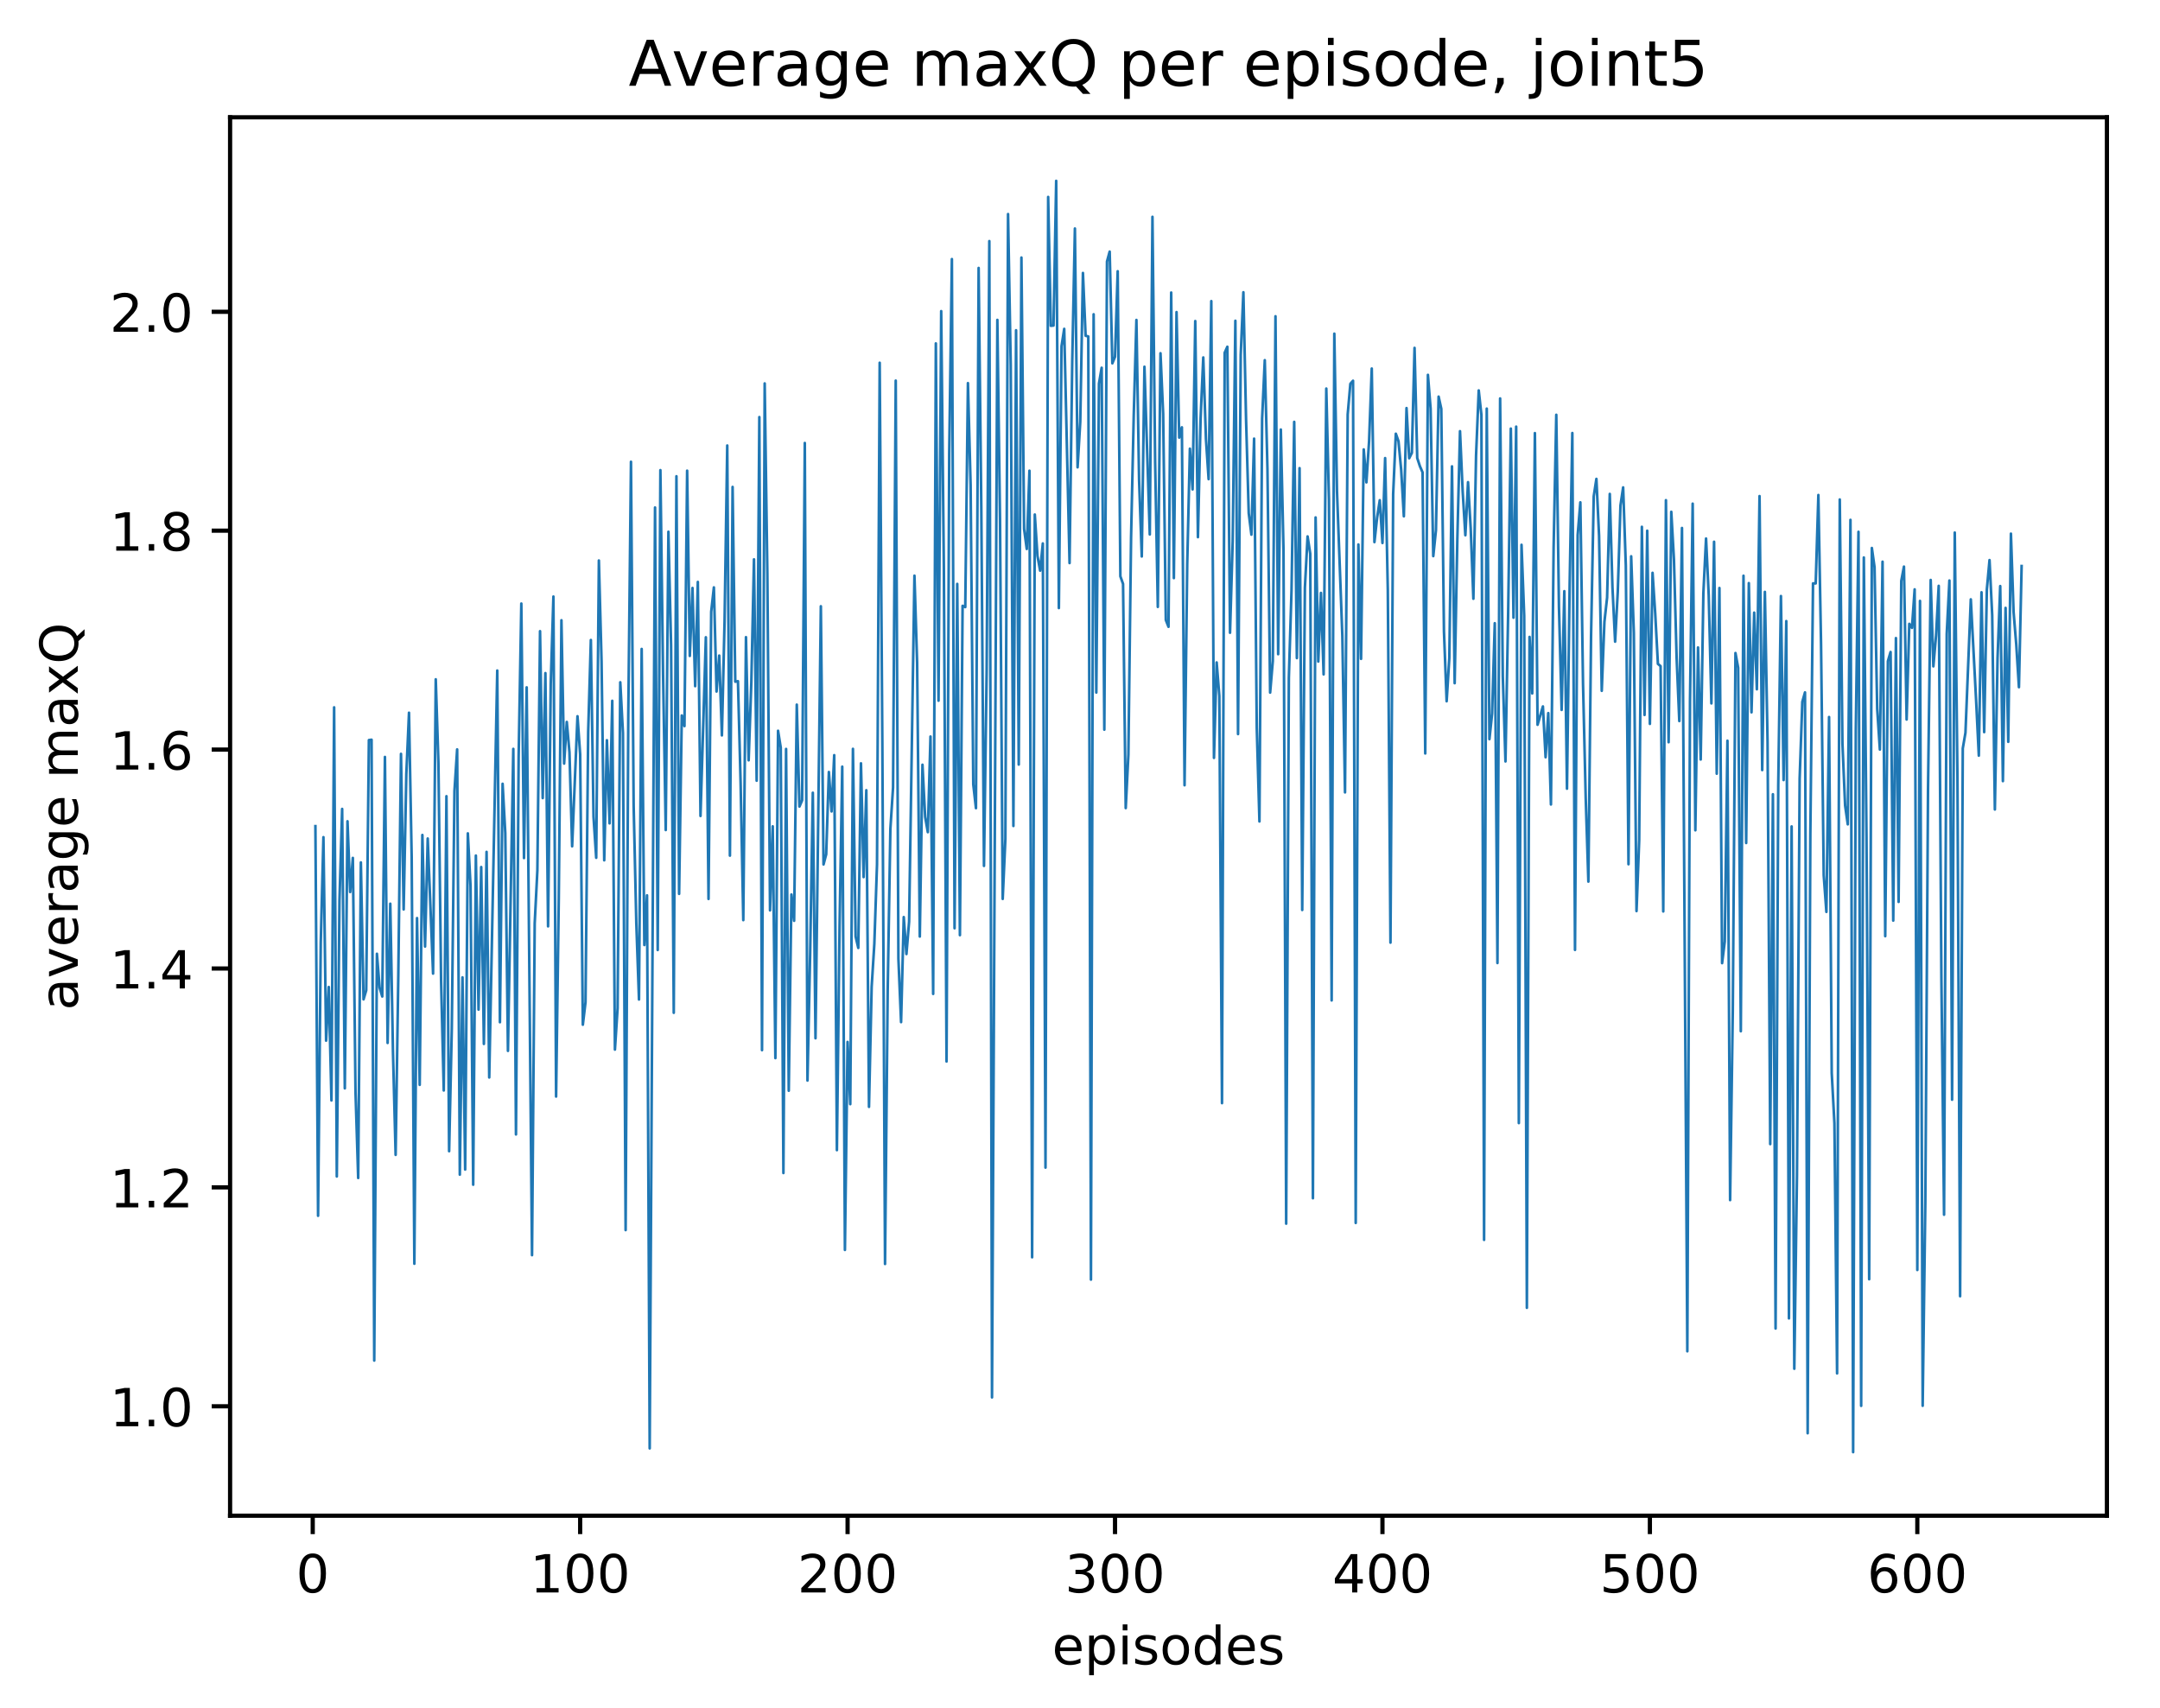 <?xml version="1.0" encoding="utf-8" standalone="no"?>
<!DOCTYPE svg PUBLIC "-//W3C//DTD SVG 1.1//EN"
  "http://www.w3.org/Graphics/SVG/1.1/DTD/svg11.dtd">
<!-- Created with matplotlib (http://matplotlib.org/) -->
<svg height="325pt" version="1.1" viewBox="0 0 411 325" width="411pt" xmlns="http://www.w3.org/2000/svg" xmlns:xlink="http://www.w3.org/1999/xlink">
 <defs>
  <style type="text/css">
*{stroke-linecap:butt;stroke-linejoin:round;}
  </style>
 </defs>
 <g id="figure_1">
  <g id="patch_1">
   <path d="M 0 325.986 
L 411.601 325.986 
L 411.601 0 
L 0 0 
z
" style="fill:#ffffff;"/>
  </g>
  <g id="axes_1">
   <g id="patch_2">
    <path d="M 43.781 288.43 
L 400.901 288.43 
L 400.901 22.318 
L 43.781 22.318 
z
" style="fill:#ffffff;"/>
   </g>
   <g id="matplotlib.axis_1">
    <g id="xtick_1">
     <g id="line2d_1">
      <defs>
       <path d="M 0 0 
L 0 3.5 
" id="m691e1dd2e1" style="stroke:#000000;stroke-width:0.8;"/>
      </defs>
      <g>
       <use style="stroke:#000000;stroke-width:0.8;" x="59.505" xlink:href="#m691e1dd2e1" y="288.43"/>
      </g>
     </g>
     <g id="text_1">
      <!-- 0 -->
      <defs>
       <path d="M 31.781 66.406 
Q 24.172 66.406 20.328 58.906 
Q 16.5 51.422 16.5 36.375 
Q 16.5 21.391 20.328 13.891 
Q 24.172 6.391 31.781 6.391 
Q 39.453 6.391 43.281 13.891 
Q 47.125 21.391 47.125 36.375 
Q 47.125 51.422 43.281 58.906 
Q 39.453 66.406 31.781 66.406 
z
M 31.781 74.219 
Q 44.047 74.219 50.516 64.516 
Q 56.984 54.828 56.984 36.375 
Q 56.984 17.969 50.516 8.266 
Q 44.047 -1.422 31.781 -1.422 
Q 19.531 -1.422 13.062 8.266 
Q 6.594 17.969 6.594 36.375 
Q 6.594 54.828 13.062 64.516 
Q 19.531 74.219 31.781 74.219 
z
" id="DejaVuSans-30"/>
      </defs>
      <g transform="translate(56.324 303.029)scale(0.1 -0.1)">
       <use xlink:href="#DejaVuSans-30"/>
      </g>
     </g>
    </g>
    <g id="xtick_2">
     <g id="line2d_2">
      <g>
       <use style="stroke:#000000;stroke-width:0.8;" x="110.391" xlink:href="#m691e1dd2e1" y="288.43"/>
      </g>
     </g>
     <g id="text_2">
      <!-- 100 -->
      <defs>
       <path d="M 12.406 8.297 
L 28.516 8.297 
L 28.516 63.922 
L 10.984 60.406 
L 10.984 69.391 
L 28.422 72.906 
L 38.281 72.906 
L 38.281 8.297 
L 54.391 8.297 
L 54.391 0 
L 12.406 0 
z
" id="DejaVuSans-31"/>
      </defs>
      <g transform="translate(100.848 303.029)scale(0.1 -0.1)">
       <use xlink:href="#DejaVuSans-31"/>
       <use x="63.623" xlink:href="#DejaVuSans-30"/>
       <use x="127.246" xlink:href="#DejaVuSans-30"/>
      </g>
     </g>
    </g>
    <g id="xtick_3">
     <g id="line2d_3">
      <g>
       <use style="stroke:#000000;stroke-width:0.8;" x="161.278" xlink:href="#m691e1dd2e1" y="288.43"/>
      </g>
     </g>
     <g id="text_3">
      <!-- 200 -->
      <defs>
       <path d="M 19.188 8.297 
L 53.609 8.297 
L 53.609 0 
L 7.328 0 
L 7.328 8.297 
Q 12.938 14.109 22.625 23.891 
Q 32.328 33.688 34.812 36.531 
Q 39.547 41.844 41.422 45.531 
Q 43.312 49.219 43.312 52.781 
Q 43.312 58.594 39.234 62.25 
Q 35.156 65.922 28.609 65.922 
Q 23.969 65.922 18.812 64.312 
Q 13.672 62.703 7.812 59.422 
L 7.812 69.391 
Q 13.766 71.781 18.938 73 
Q 24.125 74.219 28.422 74.219 
Q 39.75 74.219 46.484 68.547 
Q 53.219 62.891 53.219 53.422 
Q 53.219 48.922 51.531 44.891 
Q 49.859 40.875 45.406 35.406 
Q 44.188 33.984 37.641 27.219 
Q 31.109 20.453 19.188 8.297 
z
" id="DejaVuSans-32"/>
      </defs>
      <g transform="translate(151.734 303.029)scale(0.1 -0.1)">
       <use xlink:href="#DejaVuSans-32"/>
       <use x="63.623" xlink:href="#DejaVuSans-30"/>
       <use x="127.246" xlink:href="#DejaVuSans-30"/>
      </g>
     </g>
    </g>
    <g id="xtick_4">
     <g id="line2d_4">
      <g>
       <use style="stroke:#000000;stroke-width:0.8;" x="212.164" xlink:href="#m691e1dd2e1" y="288.43"/>
      </g>
     </g>
     <g id="text_4">
      <!-- 300 -->
      <defs>
       <path d="M 40.578 39.312 
Q 47.656 37.797 51.625 33 
Q 55.609 28.219 55.609 21.188 
Q 55.609 10.406 48.188 4.484 
Q 40.766 -1.422 27.094 -1.422 
Q 22.516 -1.422 17.656 -0.516 
Q 12.797 0.391 7.625 2.203 
L 7.625 11.719 
Q 11.719 9.328 16.594 8.109 
Q 21.484 6.891 26.812 6.891 
Q 36.078 6.891 40.938 10.547 
Q 45.797 14.203 45.797 21.188 
Q 45.797 27.641 41.281 31.266 
Q 36.766 34.906 28.719 34.906 
L 20.219 34.906 
L 20.219 43.016 
L 29.109 43.016 
Q 36.375 43.016 40.234 45.922 
Q 44.094 48.828 44.094 54.297 
Q 44.094 59.906 40.109 62.906 
Q 36.141 65.922 28.719 65.922 
Q 24.656 65.922 20.016 65.031 
Q 15.375 64.156 9.812 62.312 
L 9.812 71.094 
Q 15.438 72.656 20.344 73.438 
Q 25.25 74.219 29.594 74.219 
Q 40.828 74.219 47.359 69.109 
Q 53.906 64.016 53.906 55.328 
Q 53.906 49.266 50.438 45.094 
Q 46.969 40.922 40.578 39.312 
z
" id="DejaVuSans-33"/>
      </defs>
      <g transform="translate(202.62 303.029)scale(0.1 -0.1)">
       <use xlink:href="#DejaVuSans-33"/>
       <use x="63.623" xlink:href="#DejaVuSans-30"/>
       <use x="127.246" xlink:href="#DejaVuSans-30"/>
      </g>
     </g>
    </g>
    <g id="xtick_5">
     <g id="line2d_5">
      <g>
       <use style="stroke:#000000;stroke-width:0.8;" x="263.05" xlink:href="#m691e1dd2e1" y="288.43"/>
      </g>
     </g>
     <g id="text_5">
      <!-- 400 -->
      <defs>
       <path d="M 37.797 64.312 
L 12.891 25.391 
L 37.797 25.391 
z
M 35.203 72.906 
L 47.609 72.906 
L 47.609 25.391 
L 58.016 25.391 
L 58.016 17.188 
L 47.609 17.188 
L 47.609 0 
L 37.797 0 
L 37.797 17.188 
L 4.891 17.188 
L 4.891 26.703 
z
" id="DejaVuSans-34"/>
      </defs>
      <g transform="translate(253.507 303.029)scale(0.1 -0.1)">
       <use xlink:href="#DejaVuSans-34"/>
       <use x="63.623" xlink:href="#DejaVuSans-30"/>
       <use x="127.246" xlink:href="#DejaVuSans-30"/>
      </g>
     </g>
    </g>
    <g id="xtick_6">
     <g id="line2d_6">
      <g>
       <use style="stroke:#000000;stroke-width:0.8;" x="313.937" xlink:href="#m691e1dd2e1" y="288.43"/>
      </g>
     </g>
     <g id="text_6">
      <!-- 500 -->
      <defs>
       <path d="M 10.797 72.906 
L 49.516 72.906 
L 49.516 64.594 
L 19.828 64.594 
L 19.828 46.734 
Q 21.969 47.469 24.109 47.828 
Q 26.266 48.188 28.422 48.188 
Q 40.625 48.188 47.75 41.5 
Q 54.891 34.812 54.891 23.391 
Q 54.891 11.625 47.562 5.094 
Q 40.234 -1.422 26.906 -1.422 
Q 22.312 -1.422 17.547 -0.641 
Q 12.797 0.141 7.719 1.703 
L 7.719 11.625 
Q 12.109 9.234 16.797 8.062 
Q 21.484 6.891 26.703 6.891 
Q 35.156 6.891 40.078 11.328 
Q 45.016 15.766 45.016 23.391 
Q 45.016 31 40.078 35.438 
Q 35.156 39.891 26.703 39.891 
Q 22.75 39.891 18.812 39.016 
Q 14.891 38.141 10.797 36.281 
z
" id="DejaVuSans-35"/>
      </defs>
      <g transform="translate(304.393 303.029)scale(0.1 -0.1)">
       <use xlink:href="#DejaVuSans-35"/>
       <use x="63.623" xlink:href="#DejaVuSans-30"/>
       <use x="127.246" xlink:href="#DejaVuSans-30"/>
      </g>
     </g>
    </g>
    <g id="xtick_7">
     <g id="line2d_7">
      <g>
       <use style="stroke:#000000;stroke-width:0.8;" x="364.823" xlink:href="#m691e1dd2e1" y="288.43"/>
      </g>
     </g>
     <g id="text_7">
      <!-- 600 -->
      <defs>
       <path d="M 33.016 40.375 
Q 26.375 40.375 22.484 35.828 
Q 18.609 31.297 18.609 23.391 
Q 18.609 15.531 22.484 10.953 
Q 26.375 6.391 33.016 6.391 
Q 39.656 6.391 43.531 10.953 
Q 47.406 15.531 47.406 23.391 
Q 47.406 31.297 43.531 35.828 
Q 39.656 40.375 33.016 40.375 
z
M 52.594 71.297 
L 52.594 62.312 
Q 48.875 64.062 45.094 64.984 
Q 41.312 65.922 37.594 65.922 
Q 27.828 65.922 22.672 59.328 
Q 17.531 52.734 16.797 39.406 
Q 19.672 43.656 24.016 45.922 
Q 28.375 48.188 33.594 48.188 
Q 44.578 48.188 50.953 41.516 
Q 57.328 34.859 57.328 23.391 
Q 57.328 12.156 50.688 5.359 
Q 44.047 -1.422 33.016 -1.422 
Q 20.359 -1.422 13.672 8.266 
Q 6.984 17.969 6.984 36.375 
Q 6.984 53.656 15.188 63.938 
Q 23.391 74.219 37.203 74.219 
Q 40.922 74.219 44.703 73.484 
Q 48.484 72.75 52.594 71.297 
z
" id="DejaVuSans-36"/>
      </defs>
      <g transform="translate(355.279 303.029)scale(0.1 -0.1)">
       <use xlink:href="#DejaVuSans-36"/>
       <use x="63.623" xlink:href="#DejaVuSans-30"/>
       <use x="127.246" xlink:href="#DejaVuSans-30"/>
      </g>
     </g>
    </g>
    <g id="text_8">
     <!-- episodes -->
     <defs>
      <path d="M 56.203 29.594 
L 56.203 25.203 
L 14.891 25.203 
Q 15.484 15.922 20.484 11.062 
Q 25.484 6.203 34.422 6.203 
Q 39.594 6.203 44.453 7.469 
Q 49.312 8.734 54.109 11.281 
L 54.109 2.781 
Q 49.266 0.734 44.188 -0.344 
Q 39.109 -1.422 33.891 -1.422 
Q 20.797 -1.422 13.156 6.188 
Q 5.516 13.812 5.516 26.812 
Q 5.516 40.234 12.766 48.109 
Q 20.016 56 32.328 56 
Q 43.359 56 49.781 48.891 
Q 56.203 41.797 56.203 29.594 
z
M 47.219 32.234 
Q 47.125 39.594 43.094 43.984 
Q 39.062 48.391 32.422 48.391 
Q 24.906 48.391 20.391 44.141 
Q 15.875 39.891 15.188 32.172 
z
" id="DejaVuSans-65"/>
      <path d="M 18.109 8.203 
L 18.109 -20.797 
L 9.078 -20.797 
L 9.078 54.688 
L 18.109 54.688 
L 18.109 46.391 
Q 20.953 51.266 25.266 53.625 
Q 29.594 56 35.594 56 
Q 45.562 56 51.781 48.094 
Q 58.016 40.188 58.016 27.297 
Q 58.016 14.406 51.781 6.484 
Q 45.562 -1.422 35.594 -1.422 
Q 29.594 -1.422 25.266 0.953 
Q 20.953 3.328 18.109 8.203 
z
M 48.688 27.297 
Q 48.688 37.203 44.609 42.844 
Q 40.531 48.484 33.406 48.484 
Q 26.266 48.484 22.188 42.844 
Q 18.109 37.203 18.109 27.297 
Q 18.109 17.391 22.188 11.75 
Q 26.266 6.109 33.406 6.109 
Q 40.531 6.109 44.609 11.75 
Q 48.688 17.391 48.688 27.297 
z
" id="DejaVuSans-70"/>
      <path d="M 9.422 54.688 
L 18.406 54.688 
L 18.406 0 
L 9.422 0 
z
M 9.422 75.984 
L 18.406 75.984 
L 18.406 64.594 
L 9.422 64.594 
z
" id="DejaVuSans-69"/>
      <path d="M 44.281 53.078 
L 44.281 44.578 
Q 40.484 46.531 36.375 47.5 
Q 32.281 48.484 27.875 48.484 
Q 21.188 48.484 17.844 46.438 
Q 14.5 44.391 14.5 40.281 
Q 14.5 37.156 16.891 35.375 
Q 19.281 33.594 26.516 31.984 
L 29.594 31.297 
Q 39.156 29.25 43.188 25.516 
Q 47.219 21.781 47.219 15.094 
Q 47.219 7.469 41.188 3.016 
Q 35.156 -1.422 24.609 -1.422 
Q 20.219 -1.422 15.453 -0.562 
Q 10.688 0.297 5.422 2 
L 5.422 11.281 
Q 10.406 8.688 15.234 7.391 
Q 20.062 6.109 24.812 6.109 
Q 31.156 6.109 34.562 8.281 
Q 37.984 10.453 37.984 14.406 
Q 37.984 18.062 35.516 20.016 
Q 33.062 21.969 24.703 23.781 
L 21.578 24.516 
Q 13.234 26.266 9.516 29.906 
Q 5.812 33.547 5.812 39.891 
Q 5.812 47.609 11.281 51.797 
Q 16.75 56 26.812 56 
Q 31.781 56 36.172 55.266 
Q 40.578 54.547 44.281 53.078 
z
" id="DejaVuSans-73"/>
      <path d="M 30.609 48.391 
Q 23.391 48.391 19.188 42.75 
Q 14.984 37.109 14.984 27.297 
Q 14.984 17.484 19.156 11.844 
Q 23.344 6.203 30.609 6.203 
Q 37.797 6.203 41.984 11.859 
Q 46.188 17.531 46.188 27.297 
Q 46.188 37.016 41.984 42.703 
Q 37.797 48.391 30.609 48.391 
z
M 30.609 56 
Q 42.328 56 49.016 48.375 
Q 55.719 40.766 55.719 27.297 
Q 55.719 13.875 49.016 6.219 
Q 42.328 -1.422 30.609 -1.422 
Q 18.844 -1.422 12.172 6.219 
Q 5.516 13.875 5.516 27.297 
Q 5.516 40.766 12.172 48.375 
Q 18.844 56 30.609 56 
z
" id="DejaVuSans-6f"/>
      <path d="M 45.406 46.391 
L 45.406 75.984 
L 54.391 75.984 
L 54.391 0 
L 45.406 0 
L 45.406 8.203 
Q 42.578 3.328 38.25 0.953 
Q 33.938 -1.422 27.875 -1.422 
Q 17.969 -1.422 11.734 6.484 
Q 5.516 14.406 5.516 27.297 
Q 5.516 40.188 11.734 48.094 
Q 17.969 56 27.875 56 
Q 33.938 56 38.25 53.625 
Q 42.578 51.266 45.406 46.391 
z
M 14.797 27.297 
Q 14.797 17.391 18.875 11.75 
Q 22.953 6.109 30.078 6.109 
Q 37.203 6.109 41.297 11.75 
Q 45.406 17.391 45.406 27.297 
Q 45.406 37.203 41.297 42.844 
Q 37.203 48.484 30.078 48.484 
Q 22.953 48.484 18.875 42.844 
Q 14.797 37.203 14.797 27.297 
z
" id="DejaVuSans-64"/>
     </defs>
     <g transform="translate(200.182 316.707)scale(0.1 -0.1)">
      <use xlink:href="#DejaVuSans-65"/>
      <use x="61.523" xlink:href="#DejaVuSans-70"/>
      <use x="125" xlink:href="#DejaVuSans-69"/>
      <use x="152.783" xlink:href="#DejaVuSans-73"/>
      <use x="204.883" xlink:href="#DejaVuSans-6f"/>
      <use x="266.064" xlink:href="#DejaVuSans-64"/>
      <use x="329.541" xlink:href="#DejaVuSans-65"/>
      <use x="391.064" xlink:href="#DejaVuSans-73"/>
     </g>
    </g>
   </g>
   <g id="matplotlib.axis_2">
    <g id="ytick_1">
     <g id="line2d_8">
      <defs>
       <path d="M 0 0 
L -3.5 0 
" id="m5a74960aab" style="stroke:#000000;stroke-width:0.8;"/>
      </defs>
      <g>
       <use style="stroke:#000000;stroke-width:0.8;" x="43.781" xlink:href="#m5a74960aab" y="267.604"/>
      </g>
     </g>
     <g id="text_9">
      <!-- 1.0 -->
      <defs>
       <path d="M 10.688 12.406 
L 21 12.406 
L 21 0 
L 10.688 0 
z
" id="DejaVuSans-2e"/>
      </defs>
      <g transform="translate(20.878 271.404)scale(0.1 -0.1)">
       <use xlink:href="#DejaVuSans-31"/>
       <use x="63.623" xlink:href="#DejaVuSans-2e"/>
       <use x="95.41" xlink:href="#DejaVuSans-30"/>
      </g>
     </g>
    </g>
    <g id="ytick_2">
     <g id="line2d_9">
      <g>
       <use style="stroke:#000000;stroke-width:0.8;" x="43.781" xlink:href="#m5a74960aab" y="225.949"/>
      </g>
     </g>
     <g id="text_10">
      <!-- 1.2 -->
      <g transform="translate(20.878 229.749)scale(0.1 -0.1)">
       <use xlink:href="#DejaVuSans-31"/>
       <use x="63.623" xlink:href="#DejaVuSans-2e"/>
       <use x="95.41" xlink:href="#DejaVuSans-32"/>
      </g>
     </g>
    </g>
    <g id="ytick_3">
     <g id="line2d_10">
      <g>
       <use style="stroke:#000000;stroke-width:0.8;" x="43.781" xlink:href="#m5a74960aab" y="184.295"/>
      </g>
     </g>
     <g id="text_11">
      <!-- 1.4 -->
      <g transform="translate(20.878 188.094)scale(0.1 -0.1)">
       <use xlink:href="#DejaVuSans-31"/>
       <use x="63.623" xlink:href="#DejaVuSans-2e"/>
       <use x="95.41" xlink:href="#DejaVuSans-34"/>
      </g>
     </g>
    </g>
    <g id="ytick_4">
     <g id="line2d_11">
      <g>
       <use style="stroke:#000000;stroke-width:0.8;" x="43.781" xlink:href="#m5a74960aab" y="142.64"/>
      </g>
     </g>
     <g id="text_12">
      <!-- 1.6 -->
      <g transform="translate(20.878 146.439)scale(0.1 -0.1)">
       <use xlink:href="#DejaVuSans-31"/>
       <use x="63.623" xlink:href="#DejaVuSans-2e"/>
       <use x="95.41" xlink:href="#DejaVuSans-36"/>
      </g>
     </g>
    </g>
    <g id="ytick_5">
     <g id="line2d_12">
      <g>
       <use style="stroke:#000000;stroke-width:0.8;" x="43.781" xlink:href="#m5a74960aab" y="100.985"/>
      </g>
     </g>
     <g id="text_13">
      <!-- 1.8 -->
      <defs>
       <path d="M 31.781 34.625 
Q 24.75 34.625 20.719 30.859 
Q 16.703 27.094 16.703 20.516 
Q 16.703 13.922 20.719 10.156 
Q 24.75 6.391 31.781 6.391 
Q 38.812 6.391 42.859 10.172 
Q 46.922 13.969 46.922 20.516 
Q 46.922 27.094 42.891 30.859 
Q 38.875 34.625 31.781 34.625 
z
M 21.922 38.812 
Q 15.578 40.375 12.031 44.719 
Q 8.5 49.078 8.5 55.328 
Q 8.5 64.062 14.719 69.141 
Q 20.953 74.219 31.781 74.219 
Q 42.672 74.219 48.875 69.141 
Q 55.078 64.062 55.078 55.328 
Q 55.078 49.078 51.531 44.719 
Q 48 40.375 41.703 38.812 
Q 48.828 37.156 52.797 32.312 
Q 56.781 27.484 56.781 20.516 
Q 56.781 9.906 50.312 4.234 
Q 43.844 -1.422 31.781 -1.422 
Q 19.734 -1.422 13.25 4.234 
Q 6.781 9.906 6.781 20.516 
Q 6.781 27.484 10.781 32.312 
Q 14.797 37.156 21.922 38.812 
z
M 18.312 54.391 
Q 18.312 48.734 21.844 45.562 
Q 25.391 42.391 31.781 42.391 
Q 38.141 42.391 41.719 45.562 
Q 45.312 48.734 45.312 54.391 
Q 45.312 60.062 41.719 63.234 
Q 38.141 66.406 31.781 66.406 
Q 25.391 66.406 21.844 63.234 
Q 18.312 60.062 18.312 54.391 
z
" id="DejaVuSans-38"/>
      </defs>
      <g transform="translate(20.878 104.784)scale(0.1 -0.1)">
       <use xlink:href="#DejaVuSans-31"/>
       <use x="63.623" xlink:href="#DejaVuSans-2e"/>
       <use x="95.41" xlink:href="#DejaVuSans-38"/>
      </g>
     </g>
    </g>
    <g id="ytick_6">
     <g id="line2d_13">
      <g>
       <use style="stroke:#000000;stroke-width:0.8;" x="43.781" xlink:href="#m5a74960aab" y="59.33"/>
      </g>
     </g>
     <g id="text_14">
      <!-- 2.0 -->
      <g transform="translate(20.878 63.129)scale(0.1 -0.1)">
       <use xlink:href="#DejaVuSans-32"/>
       <use x="63.623" xlink:href="#DejaVuSans-2e"/>
       <use x="95.41" xlink:href="#DejaVuSans-30"/>
      </g>
     </g>
    </g>
    <g id="text_15">
     <!-- average maxQ -->
     <defs>
      <path d="M 34.281 27.484 
Q 23.391 27.484 19.188 25 
Q 14.984 22.516 14.984 16.5 
Q 14.984 11.719 18.141 8.906 
Q 21.297 6.109 26.703 6.109 
Q 34.188 6.109 38.703 11.406 
Q 43.219 16.703 43.219 25.484 
L 43.219 27.484 
z
M 52.203 31.203 
L 52.203 0 
L 43.219 0 
L 43.219 8.297 
Q 40.141 3.328 35.547 0.953 
Q 30.953 -1.422 24.312 -1.422 
Q 15.922 -1.422 10.953 3.297 
Q 6 8.016 6 15.922 
Q 6 25.141 12.172 29.828 
Q 18.359 34.516 30.609 34.516 
L 43.219 34.516 
L 43.219 35.406 
Q 43.219 41.609 39.141 45 
Q 35.062 48.391 27.688 48.391 
Q 23 48.391 18.547 47.266 
Q 14.109 46.141 10.016 43.891 
L 10.016 52.203 
Q 14.938 54.109 19.578 55.047 
Q 24.219 56 28.609 56 
Q 40.484 56 46.344 49.844 
Q 52.203 43.703 52.203 31.203 
z
" id="DejaVuSans-61"/>
      <path d="M 2.984 54.688 
L 12.5 54.688 
L 29.594 8.797 
L 46.688 54.688 
L 56.203 54.688 
L 35.688 0 
L 23.484 0 
z
" id="DejaVuSans-76"/>
      <path d="M 41.109 46.297 
Q 39.594 47.172 37.812 47.578 
Q 36.031 48 33.891 48 
Q 26.266 48 22.188 43.047 
Q 18.109 38.094 18.109 28.812 
L 18.109 0 
L 9.078 0 
L 9.078 54.688 
L 18.109 54.688 
L 18.109 46.188 
Q 20.953 51.172 25.484 53.578 
Q 30.031 56 36.531 56 
Q 37.453 56 38.578 55.875 
Q 39.703 55.766 41.062 55.516 
z
" id="DejaVuSans-72"/>
      <path d="M 45.406 27.984 
Q 45.406 37.75 41.375 43.109 
Q 37.359 48.484 30.078 48.484 
Q 22.859 48.484 18.828 43.109 
Q 14.797 37.75 14.797 27.984 
Q 14.797 18.266 18.828 12.891 
Q 22.859 7.516 30.078 7.516 
Q 37.359 7.516 41.375 12.891 
Q 45.406 18.266 45.406 27.984 
z
M 54.391 6.781 
Q 54.391 -7.172 48.188 -13.984 
Q 42 -20.797 29.203 -20.797 
Q 24.469 -20.797 20.266 -20.094 
Q 16.062 -19.391 12.109 -17.922 
L 12.109 -9.188 
Q 16.062 -11.328 19.922 -12.344 
Q 23.781 -13.375 27.781 -13.375 
Q 36.625 -13.375 41.016 -8.766 
Q 45.406 -4.156 45.406 5.172 
L 45.406 9.625 
Q 42.625 4.781 38.281 2.391 
Q 33.938 0 27.875 0 
Q 17.828 0 11.672 7.656 
Q 5.516 15.328 5.516 27.984 
Q 5.516 40.672 11.672 48.328 
Q 17.828 56 27.875 56 
Q 33.938 56 38.281 53.609 
Q 42.625 51.219 45.406 46.391 
L 45.406 54.688 
L 54.391 54.688 
z
" id="DejaVuSans-67"/>
      <path id="DejaVuSans-20"/>
      <path d="M 52 44.188 
Q 55.375 50.25 60.062 53.125 
Q 64.75 56 71.094 56 
Q 79.641 56 84.281 50.016 
Q 88.922 44.047 88.922 33.016 
L 88.922 0 
L 79.891 0 
L 79.891 32.719 
Q 79.891 40.578 77.094 44.375 
Q 74.312 48.188 68.609 48.188 
Q 61.625 48.188 57.562 43.547 
Q 53.516 38.922 53.516 30.906 
L 53.516 0 
L 44.484 0 
L 44.484 32.719 
Q 44.484 40.625 41.703 44.406 
Q 38.922 48.188 33.109 48.188 
Q 26.219 48.188 22.156 43.531 
Q 18.109 38.875 18.109 30.906 
L 18.109 0 
L 9.078 0 
L 9.078 54.688 
L 18.109 54.688 
L 18.109 46.188 
Q 21.188 51.219 25.484 53.609 
Q 29.781 56 35.688 56 
Q 41.656 56 45.828 52.969 
Q 50 49.953 52 44.188 
z
" id="DejaVuSans-6d"/>
      <path d="M 54.891 54.688 
L 35.109 28.078 
L 55.906 0 
L 45.312 0 
L 29.391 21.484 
L 13.484 0 
L 2.875 0 
L 24.125 28.609 
L 4.688 54.688 
L 15.281 54.688 
L 29.781 35.203 
L 44.281 54.688 
z
" id="DejaVuSans-78"/>
      <path d="M 39.406 66.219 
Q 28.656 66.219 22.328 58.203 
Q 16.016 50.203 16.016 36.375 
Q 16.016 22.609 22.328 14.594 
Q 28.656 6.594 39.406 6.594 
Q 50.141 6.594 56.422 14.594 
Q 62.703 22.609 62.703 36.375 
Q 62.703 50.203 56.422 58.203 
Q 50.141 66.219 39.406 66.219 
z
M 53.219 1.312 
L 66.219 -12.891 
L 54.297 -12.891 
L 43.5 -1.219 
Q 41.891 -1.312 41.031 -1.359 
Q 40.188 -1.422 39.406 -1.422 
Q 24.031 -1.422 14.812 8.859 
Q 5.609 19.141 5.609 36.375 
Q 5.609 53.656 14.812 63.938 
Q 24.031 74.219 39.406 74.219 
Q 54.734 74.219 63.906 63.938 
Q 73.094 53.656 73.094 36.375 
Q 73.094 23.688 67.984 14.641 
Q 62.891 5.609 53.219 1.312 
z
" id="DejaVuSans-51"/>
     </defs>
     <g transform="translate(14.798 192.263)rotate(-90)scale(0.1 -0.1)">
      <use xlink:href="#DejaVuSans-61"/>
      <use x="61.279" xlink:href="#DejaVuSans-76"/>
      <use x="120.459" xlink:href="#DejaVuSans-65"/>
      <use x="181.982" xlink:href="#DejaVuSans-72"/>
      <use x="223.096" xlink:href="#DejaVuSans-61"/>
      <use x="284.375" xlink:href="#DejaVuSans-67"/>
      <use x="347.852" xlink:href="#DejaVuSans-65"/>
      <use x="409.375" xlink:href="#DejaVuSans-20"/>
      <use x="441.162" xlink:href="#DejaVuSans-6d"/>
      <use x="538.574" xlink:href="#DejaVuSans-61"/>
      <use x="599.854" xlink:href="#DejaVuSans-78"/>
      <use x="659.033" xlink:href="#DejaVuSans-51"/>
     </g>
    </g>
   </g>
   <g id="line2d_14">
    <path clip-path="url(#p27021b4199)" d="M 60.014 157.205 
L 60.523 231.354 
L 61.032 179.392 
L 61.541 159.308 
L 62.049 198.029 
L 62.558 187.819 
L 63.067 209.404 
L 63.576 134.601 
L 64.085 223.871 
L 64.594 171.366 
L 65.103 153.932 
L 65.611 207.104 
L 66.12 156.283 
L 66.629 169.744 
L 67.138 163.251 
L 67.647 207.844 
L 68.156 224.16 
L 68.665 164.113 
L 69.174 190.17 
L 69.682 188.456 
L 70.191 140.833 
L 70.7 140.762 
L 71.209 258.902 
L 71.718 181.495 
L 72.227 187.921 
L 72.736 189.626 
L 73.244 144.041 
L 73.753 198.465 
L 74.262 171.971 
L 74.771 200.04 
L 75.28 219.76 
L 75.789 185.698 
L 76.298 143.454 
L 76.806 173.059 
L 77.315 147.291 
L 77.824 135.625 
L 78.333 163.109 
L 78.842 240.481 
L 79.351 174.704 
L 79.86 206.436 
L 80.368 158.89 
L 80.877 180.12 
L 81.386 159.563 
L 82.404 185.268 
L 82.913 129.268 
L 83.422 145.151 
L 83.931 186.651 
L 84.439 207.507 
L 84.948 151.513 
L 85.457 219.065 
L 85.966 195.782 
L 86.475 150.485 
L 86.984 142.605 
L 87.493 223.527 
L 88.001 185.987 
L 88.51 222.553 
L 89.019 158.584 
L 89.528 168.535 
L 90.037 225.438 
L 90.546 162.812 
L 91.055 192.118 
L 91.563 164.992 
L 92.072 198.652 
L 92.581 162.105 
L 93.09 205.032 
L 94.617 127.599 
L 95.126 194.52 
L 95.634 149.146 
L 96.143 158.525 
L 96.652 199.975 
L 97.67 142.508 
L 98.179 215.872 
L 98.688 143.892 
L 99.196 114.853 
L 99.705 163.285 
L 100.214 130.798 
L 101.232 238.848 
L 101.741 175.704 
L 102.25 165.633 
L 102.758 120.109 
L 103.267 151.869 
L 103.776 128.088 
L 104.285 176.277 
L 104.794 130.111 
L 105.303 113.521 
L 105.812 208.663 
L 106.321 171.108 
L 106.829 118.028 
L 107.338 145.303 
L 107.847 137.379 
L 108.356 143.169 
L 108.865 161.045 
L 109.883 136.298 
L 110.391 143.519 
L 110.9 194.994 
L 111.409 190.719 
L 111.918 139.251 
L 112.427 121.79 
L 112.936 155.452 
L 113.445 163.228 
L 113.953 106.659 
L 114.462 125.876 
L 114.971 163.709 
L 115.48 140.864 
L 115.989 156.682 
L 116.498 133.359 
L 117.007 199.727 
L 117.515 191.844 
L 118.024 129.832 
L 118.533 139.499 
L 119.042 234.077 
L 119.551 135.95 
L 120.06 87.87 
L 120.569 153.319 
L 121.078 175.735 
L 121.586 190.2 
L 122.095 123.488 
L 122.604 179.831 
L 123.113 170.375 
L 123.622 275.615 
L 124.64 96.575 
L 125.148 180.778 
L 125.657 89.465 
L 126.166 128.243 
L 126.675 157.948 
L 127.184 101.189 
L 127.693 122.833 
L 128.202 192.727 
L 128.71 90.629 
L 129.219 170.095 
L 129.728 136.151 
L 130.237 138.172 
L 130.746 89.568 
L 131.255 124.822 
L 131.764 111.883 
L 132.273 130.574 
L 132.781 110.738 
L 133.29 155.271 
L 134.308 121.271 
L 134.817 171.064 
L 135.326 116.402 
L 135.835 111.777 
L 136.343 131.589 
L 136.852 124.751 
L 137.361 139.939 
L 137.87 118.169 
L 138.379 84.777 
L 138.888 162.821 
L 139.397 92.661 
L 139.905 129.722 
L 140.414 129.626 
L 140.923 148.989 
L 141.432 175.094 
L 141.941 121.248 
L 142.45 144.682 
L 142.959 129.919 
L 143.467 106.442 
L 143.976 148.563 
L 144.485 79.371 
L 144.994 199.836 
L 145.503 72.964 
L 146.012 109.243 
L 146.521 173.235 
L 147.03 157.245 
L 147.538 201.349 
L 148.047 139.059 
L 148.556 142.244 
L 149.065 223.217 
L 149.574 142.52 
L 150.083 207.558 
L 150.592 170.22 
L 151.1 175.22 
L 151.609 134.089 
L 152.118 153.478 
L 152.627 152.288 
L 153.136 84.295 
L 153.645 205.617 
L 154.154 181.376 
L 154.662 150.853 
L 155.171 197.575 
L 156.189 115.366 
L 156.698 164.496 
L 157.207 162.569 
L 157.716 146.905 
L 158.225 154.409 
L 158.733 143.7 
L 159.242 218.862 
L 159.751 176.184 
L 160.26 145.89 
L 160.769 237.849 
L 161.278 198.276 
L 161.787 210.112 
L 162.295 142.501 
L 162.804 178.219 
L 163.313 180.384 
L 163.822 145.254 
L 164.331 166.905 
L 164.84 150.377 
L 165.349 210.628 
L 165.857 187.779 
L 166.366 179.628 
L 166.875 164.497 
L 167.384 69.03 
L 167.893 141.68 
L 168.402 240.528 
L 168.911 188.249 
L 169.42 157.711 
L 169.928 149.845 
L 170.437 72.43 
L 170.946 182.423 
L 171.455 194.501 
L 171.964 174.515 
L 172.473 181.548 
L 172.982 175.38 
L 173.999 109.546 
L 174.508 126.105 
L 175.017 178.217 
L 175.526 145.523 
L 176.035 155.454 
L 176.544 158.354 
L 177.052 140.159 
L 177.561 189.134 
L 178.07 65.35 
L 178.579 133.334 
L 179.088 59.206 
L 179.597 108.073 
L 180.106 201.99 
L 180.614 86.348 
L 181.123 49.3 
L 181.632 176.641 
L 182.141 111.112 
L 182.65 177.954 
L 183.159 115.284 
L 183.668 115.528 
L 184.177 72.905 
L 184.685 92.275 
L 185.194 149.262 
L 185.703 153.789 
L 186.212 50.989 
L 186.721 96.702 
L 187.23 164.774 
L 187.739 127.729 
L 188.247 45.88 
L 188.756 265.913 
L 189.774 60.873 
L 190.283 98.939 
L 190.792 171.057 
L 191.301 159.664 
L 191.809 40.735 
L 192.318 69.464 
L 192.827 157.177 
L 193.336 62.845 
L 193.845 145.49 
L 194.354 49.012 
L 194.863 100.658 
L 195.372 104.464 
L 195.88 89.575 
L 196.389 239.253 
L 196.898 97.914 
L 197.407 105.787 
L 197.916 108.589 
L 198.425 103.415 
L 198.934 222.184 
L 199.442 37.479 
L 199.951 61.997 
L 200.46 61.947 
L 200.969 34.414 
L 201.478 115.708 
L 201.987 65.881 
L 202.496 62.578 
L 203.513 107.148 
L 204.022 68.832 
L 204.531 43.487 
L 205.04 88.927 
L 205.549 80.265 
L 206.058 51.943 
L 206.566 63.892 
L 207.075 64.024 
L 207.584 243.5 
L 208.093 59.806 
L 208.602 131.785 
L 209.111 72.992 
L 209.62 69.979 
L 210.129 138.849 
L 210.637 49.764 
L 211.146 47.882 
L 211.655 69.137 
L 212.164 67.883 
L 212.673 51.615 
L 213.182 109.67 
L 213.691 111.114 
L 214.199 153.771 
L 214.708 143.594 
L 215.217 102.282 
L 215.726 79.007 
L 216.235 60.884 
L 216.744 91.445 
L 217.253 105.892 
L 217.761 69.79 
L 218.779 101.698 
L 219.288 41.26 
L 219.797 87.918 
L 220.306 115.489 
L 220.815 67.222 
L 221.324 78.764 
L 221.832 117.98 
L 222.341 119.278 
L 222.85 55.669 
L 223.359 110.007 
L 223.868 59.39 
L 224.377 83.269 
L 224.886 81.314 
L 225.394 149.429 
L 225.903 107.335 
L 226.412 85.382 
L 226.921 93.129 
L 227.43 61.096 
L 227.939 102.217 
L 228.448 79.6 
L 228.956 68.02 
L 229.465 83.541 
L 229.974 91.175 
L 230.483 57.3 
L 230.992 144.22 
L 231.501 126.058 
L 232.01 132.434 
L 232.519 209.919 
L 233.027 67.132 
L 233.536 65.985 
L 234.045 120.408 
L 234.554 103.029 
L 235.063 61.039 
L 235.572 139.687 
L 236.081 67.545 
L 236.589 55.613 
L 237.098 79.835 
L 237.607 97.665 
L 238.116 101.741 
L 238.625 83.47 
L 239.134 138.482 
L 239.643 156.313 
L 240.151 79.662 
L 240.66 68.542 
L 241.169 89.263 
L 241.678 131.796 
L 242.187 125.795 
L 242.696 60.183 
L 243.205 124.486 
L 243.713 81.741 
L 244.222 104.622 
L 244.731 232.853 
L 245.24 128.967 
L 245.749 112.297 
L 246.258 80.28 
L 246.767 125.23 
L 247.276 89.084 
L 247.784 173.162 
L 248.293 111.821 
L 248.802 102.077 
L 249.311 105.375 
L 249.82 228.017 
L 250.329 98.464 
L 250.838 125.885 
L 251.346 112.828 
L 251.855 128.33 
L 252.364 73.942 
L 252.873 95.142 
L 253.382 190.373 
L 253.891 63.495 
L 254.4 93.487 
L 255.417 121.018 
L 255.926 150.784 
L 256.435 78.871 
L 256.944 73.03 
L 257.453 72.452 
L 257.962 232.718 
L 258.471 103.612 
L 258.979 125.373 
L 259.488 85.522 
L 259.997 91.791 
L 260.506 83.941 
L 261.015 70.132 
L 261.524 103.158 
L 262.033 98.494 
L 262.541 95.189 
L 263.05 103.328 
L 263.559 87.174 
L 264.068 112.25 
L 264.577 179.374 
L 265.086 94.027 
L 265.595 82.533 
L 266.103 83.966 
L 266.612 89.408 
L 267.121 98.246 
L 267.63 77.653 
L 268.139 87.199 
L 268.648 86.171 
L 269.157 66.199 
L 269.666 87.156 
L 270.174 88.709 
L 270.683 89.891 
L 271.192 143.378 
L 271.701 71.331 
L 272.21 77.736 
L 272.719 105.825 
L 273.228 100.897 
L 273.736 75.473 
L 274.245 77.793 
L 274.754 120.128 
L 275.263 133.441 
L 275.772 125.24 
L 276.281 88.745 
L 276.79 130.005 
L 277.298 102.645 
L 277.807 82.053 
L 278.316 93.553 
L 278.825 101.853 
L 279.334 91.754 
L 279.843 100.562 
L 280.352 113.938 
L 280.86 86.673 
L 281.369 74.296 
L 281.878 78.944 
L 282.387 235.94 
L 282.896 77.755 
L 283.405 140.655 
L 283.914 135.78 
L 284.423 118.592 
L 284.931 183.256 
L 285.44 75.821 
L 285.949 128.699 
L 286.458 144.896 
L 286.967 116.686 
L 287.476 81.557 
L 287.985 117.539 
L 288.493 81.188 
L 289.002 213.715 
L 289.511 103.671 
L 290.02 117.188 
L 290.529 248.868 
L 291.038 121.203 
L 291.547 131.951 
L 292.055 82.418 
L 292.564 137.919 
L 293.582 134.43 
L 294.091 144.097 
L 294.6 135.697 
L 295.109 153.084 
L 295.618 104.166 
L 296.126 78.931 
L 296.635 115.463 
L 297.144 135.089 
L 297.653 112.496 
L 298.162 150.081 
L 298.671 111.213 
L 299.18 82.401 
L 299.688 180.758 
L 300.197 101.806 
L 300.706 95.593 
L 301.215 130.141 
L 301.724 151.804 
L 302.233 167.761 
L 302.742 121.06 
L 303.25 94.456 
L 303.759 91.129 
L 304.268 101.964 
L 304.777 131.456 
L 305.286 118.32 
L 305.795 113.722 
L 306.304 93.989 
L 306.812 111.71 
L 307.321 122.099 
L 307.83 112.535 
L 308.339 96.19 
L 308.848 92.748 
L 309.357 107.63 
L 309.866 164.456 
L 310.375 105.86 
L 310.883 120.415 
L 311.392 173.371 
L 311.901 159.897 
L 312.41 100.25 
L 312.919 136.05 
L 313.428 100.993 
L 313.937 137.751 
L 314.445 109.006 
L 314.954 116.79 
L 315.463 126.326 
L 315.972 126.759 
L 316.481 173.442 
L 316.99 95.182 
L 317.499 141.24 
L 318.007 97.392 
L 318.516 106.493 
L 319.025 125.206 
L 319.534 137.21 
L 320.043 100.471 
L 321.061 257.138 
L 321.57 133.382 
L 322.078 95.844 
L 322.587 157.998 
L 323.096 123.21 
L 323.605 144.528 
L 324.114 112.863 
L 324.623 102.478 
L 325.132 113.287 
L 325.64 133.852 
L 326.149 103.095 
L 326.658 147.228 
L 327.167 111.891 
L 327.676 183.278 
L 328.185 179.16 
L 328.694 140.955 
L 329.202 228.37 
L 329.711 192.371 
L 330.22 124.265 
L 330.729 127.065 
L 331.238 196.235 
L 331.747 109.559 
L 332.256 160.418 
L 332.765 110.962 
L 333.273 135.55 
L 333.782 116.579 
L 334.291 131.159 
L 334.8 94.4 
L 335.309 146.537 
L 335.818 112.632 
L 336.327 141.238 
L 336.835 217.713 
L 337.344 151.141 
L 337.853 252.804 
L 338.362 149.402 
L 338.871 113.422 
L 339.38 148.435 
L 339.889 118.189 
L 340.397 250.882 
L 340.906 157.264 
L 341.415 260.463 
L 341.924 223.692 
L 342.433 148.134 
L 342.942 133.555 
L 343.451 131.757 
L 343.959 272.733 
L 344.468 158.694 
L 344.977 111.015 
L 345.486 111.02 
L 345.995 94.197 
L 346.504 122.529 
L 347.013 166.559 
L 347.522 173.528 
L 348.03 136.445 
L 348.539 204.203 
L 349.048 213.756 
L 349.557 261.344 
L 350.066 95.048 
L 350.575 141.5 
L 351.084 153.286 
L 351.592 156.864 
L 352.101 98.926 
L 352.61 276.334 
L 353.119 138.96 
L 353.628 101.201 
L 354.137 267.523 
L 354.646 106.085 
L 355.154 159.33 
L 355.663 243.427 
L 356.172 104.28 
L 356.681 107.932 
L 357.19 134.908 
L 357.699 142.632 
L 358.208 106.886 
L 358.717 178.147 
L 359.225 125.816 
L 359.734 124.073 
L 360.243 175.183 
L 360.752 121.422 
L 361.261 171.625 
L 361.77 110.547 
L 362.279 107.822 
L 362.787 136.916 
L 363.296 118.715 
L 363.805 119.469 
L 364.314 112.151 
L 364.823 241.668 
L 365.332 114.349 
L 365.841 267.507 
L 366.349 228.733 
L 366.858 150.36 
L 367.367 110.364 
L 367.876 126.802 
L 368.385 120.939 
L 368.894 111.483 
L 369.403 186.256 
L 369.911 231.149 
L 370.42 120.635 
L 370.929 110.468 
L 371.438 209.263 
L 371.947 101.344 
L 372.456 147.71 
L 372.965 246.662 
L 373.474 142.415 
L 373.982 139.44 
L 375 114.055 
L 376.018 133.444 
L 376.527 143.791 
L 377.036 112.706 
L 377.544 139.318 
L 378.053 112.153 
L 378.562 106.579 
L 379.071 117.064 
L 379.58 154.038 
L 380.089 125.222 
L 380.598 111.526 
L 381.106 148.641 
L 381.615 115.679 
L 382.124 141.163 
L 382.633 101.549 
L 383.142 116.507 
L 383.651 122.666 
L 384.16 130.767 
L 384.669 107.709 
L 384.669 107.709 
" style="fill:none;stroke:#1f77b4;stroke-linecap:square;stroke-width:0.5;"/>
   </g>
   <g id="patch_3">
    <path d="M 43.781 288.43 
L 43.781 22.318 
" style="fill:none;stroke:#000000;stroke-linecap:square;stroke-linejoin:miter;stroke-width:0.8;"/>
   </g>
   <g id="patch_4">
    <path d="M 400.901 288.43 
L 400.901 22.318 
" style="fill:none;stroke:#000000;stroke-linecap:square;stroke-linejoin:miter;stroke-width:0.8;"/>
   </g>
   <g id="patch_5">
    <path d="M 43.781 288.43 
L 400.901 288.43 
" style="fill:none;stroke:#000000;stroke-linecap:square;stroke-linejoin:miter;stroke-width:0.8;"/>
   </g>
   <g id="patch_6">
    <path d="M 43.781 22.318 
L 400.901 22.318 
" style="fill:none;stroke:#000000;stroke-linecap:square;stroke-linejoin:miter;stroke-width:0.8;"/>
   </g>
   <g id="text_16">
    <!-- Average maxQ per episode, joint5 -->
    <defs>
     <path d="M 34.188 63.188 
L 20.797 26.906 
L 47.609 26.906 
z
M 28.609 72.906 
L 39.797 72.906 
L 67.578 0 
L 57.328 0 
L 50.688 18.703 
L 17.828 18.703 
L 11.188 0 
L 0.781 0 
z
" id="DejaVuSans-41"/>
     <path d="M 11.719 12.406 
L 22.016 12.406 
L 22.016 4 
L 14.016 -11.625 
L 7.719 -11.625 
L 11.719 4 
z
" id="DejaVuSans-2c"/>
     <path d="M 9.422 54.688 
L 18.406 54.688 
L 18.406 -0.984 
Q 18.406 -11.422 14.422 -16.109 
Q 10.453 -20.797 1.609 -20.797 
L -1.812 -20.797 
L -1.812 -13.188 
L 0.594 -13.188 
Q 5.719 -13.188 7.562 -10.812 
Q 9.422 -8.453 9.422 -0.984 
z
M 9.422 75.984 
L 18.406 75.984 
L 18.406 64.594 
L 9.422 64.594 
z
" id="DejaVuSans-6a"/>
     <path d="M 54.891 33.016 
L 54.891 0 
L 45.906 0 
L 45.906 32.719 
Q 45.906 40.484 42.875 44.328 
Q 39.844 48.188 33.797 48.188 
Q 26.516 48.188 22.312 43.547 
Q 18.109 38.922 18.109 30.906 
L 18.109 0 
L 9.078 0 
L 9.078 54.688 
L 18.109 54.688 
L 18.109 46.188 
Q 21.344 51.125 25.703 53.562 
Q 30.078 56 35.797 56 
Q 45.219 56 50.047 50.172 
Q 54.891 44.344 54.891 33.016 
z
" id="DejaVuSans-6e"/>
     <path d="M 18.312 70.219 
L 18.312 54.688 
L 36.812 54.688 
L 36.812 47.703 
L 18.312 47.703 
L 18.312 18.016 
Q 18.312 11.328 20.141 9.422 
Q 21.969 7.516 27.594 7.516 
L 36.812 7.516 
L 36.812 0 
L 27.594 0 
Q 17.188 0 13.234 3.875 
Q 9.281 7.766 9.281 18.016 
L 9.281 47.703 
L 2.688 47.703 
L 2.688 54.688 
L 9.281 54.688 
L 9.281 70.219 
z
" id="DejaVuSans-74"/>
    </defs>
    <g transform="translate(119.614 16.318)scale(0.12 -0.12)">
     <use xlink:href="#DejaVuSans-41"/>
     <use x="68.33" xlink:href="#DejaVuSans-76"/>
     <use x="127.51" xlink:href="#DejaVuSans-65"/>
     <use x="189.033" xlink:href="#DejaVuSans-72"/>
     <use x="230.146" xlink:href="#DejaVuSans-61"/>
     <use x="291.426" xlink:href="#DejaVuSans-67"/>
     <use x="354.902" xlink:href="#DejaVuSans-65"/>
     <use x="416.426" xlink:href="#DejaVuSans-20"/>
     <use x="448.213" xlink:href="#DejaVuSans-6d"/>
     <use x="545.625" xlink:href="#DejaVuSans-61"/>
     <use x="606.904" xlink:href="#DejaVuSans-78"/>
     <use x="666.084" xlink:href="#DejaVuSans-51"/>
     <use x="744.795" xlink:href="#DejaVuSans-20"/>
     <use x="776.582" xlink:href="#DejaVuSans-70"/>
     <use x="840.059" xlink:href="#DejaVuSans-65"/>
     <use x="901.582" xlink:href="#DejaVuSans-72"/>
     <use x="942.695" xlink:href="#DejaVuSans-20"/>
     <use x="974.482" xlink:href="#DejaVuSans-65"/>
     <use x="1036.006" xlink:href="#DejaVuSans-70"/>
     <use x="1099.482" xlink:href="#DejaVuSans-69"/>
     <use x="1127.266" xlink:href="#DejaVuSans-73"/>
     <use x="1179.365" xlink:href="#DejaVuSans-6f"/>
     <use x="1240.547" xlink:href="#DejaVuSans-64"/>
     <use x="1304.023" xlink:href="#DejaVuSans-65"/>
     <use x="1365.547" xlink:href="#DejaVuSans-2c"/>
     <use x="1397.334" xlink:href="#DejaVuSans-20"/>
     <use x="1429.121" xlink:href="#DejaVuSans-6a"/>
     <use x="1456.904" xlink:href="#DejaVuSans-6f"/>
     <use x="1518.086" xlink:href="#DejaVuSans-69"/>
     <use x="1545.869" xlink:href="#DejaVuSans-6e"/>
     <use x="1609.248" xlink:href="#DejaVuSans-74"/>
     <use x="1648.457" xlink:href="#DejaVuSans-35"/>
    </g>
   </g>
  </g>
 </g>
 <defs>
  <clipPath id="p27021b4199">
   <rect height="266.112" width="357.12" x="43.781" y="22.318"/>
  </clipPath>
 </defs>
</svg>
